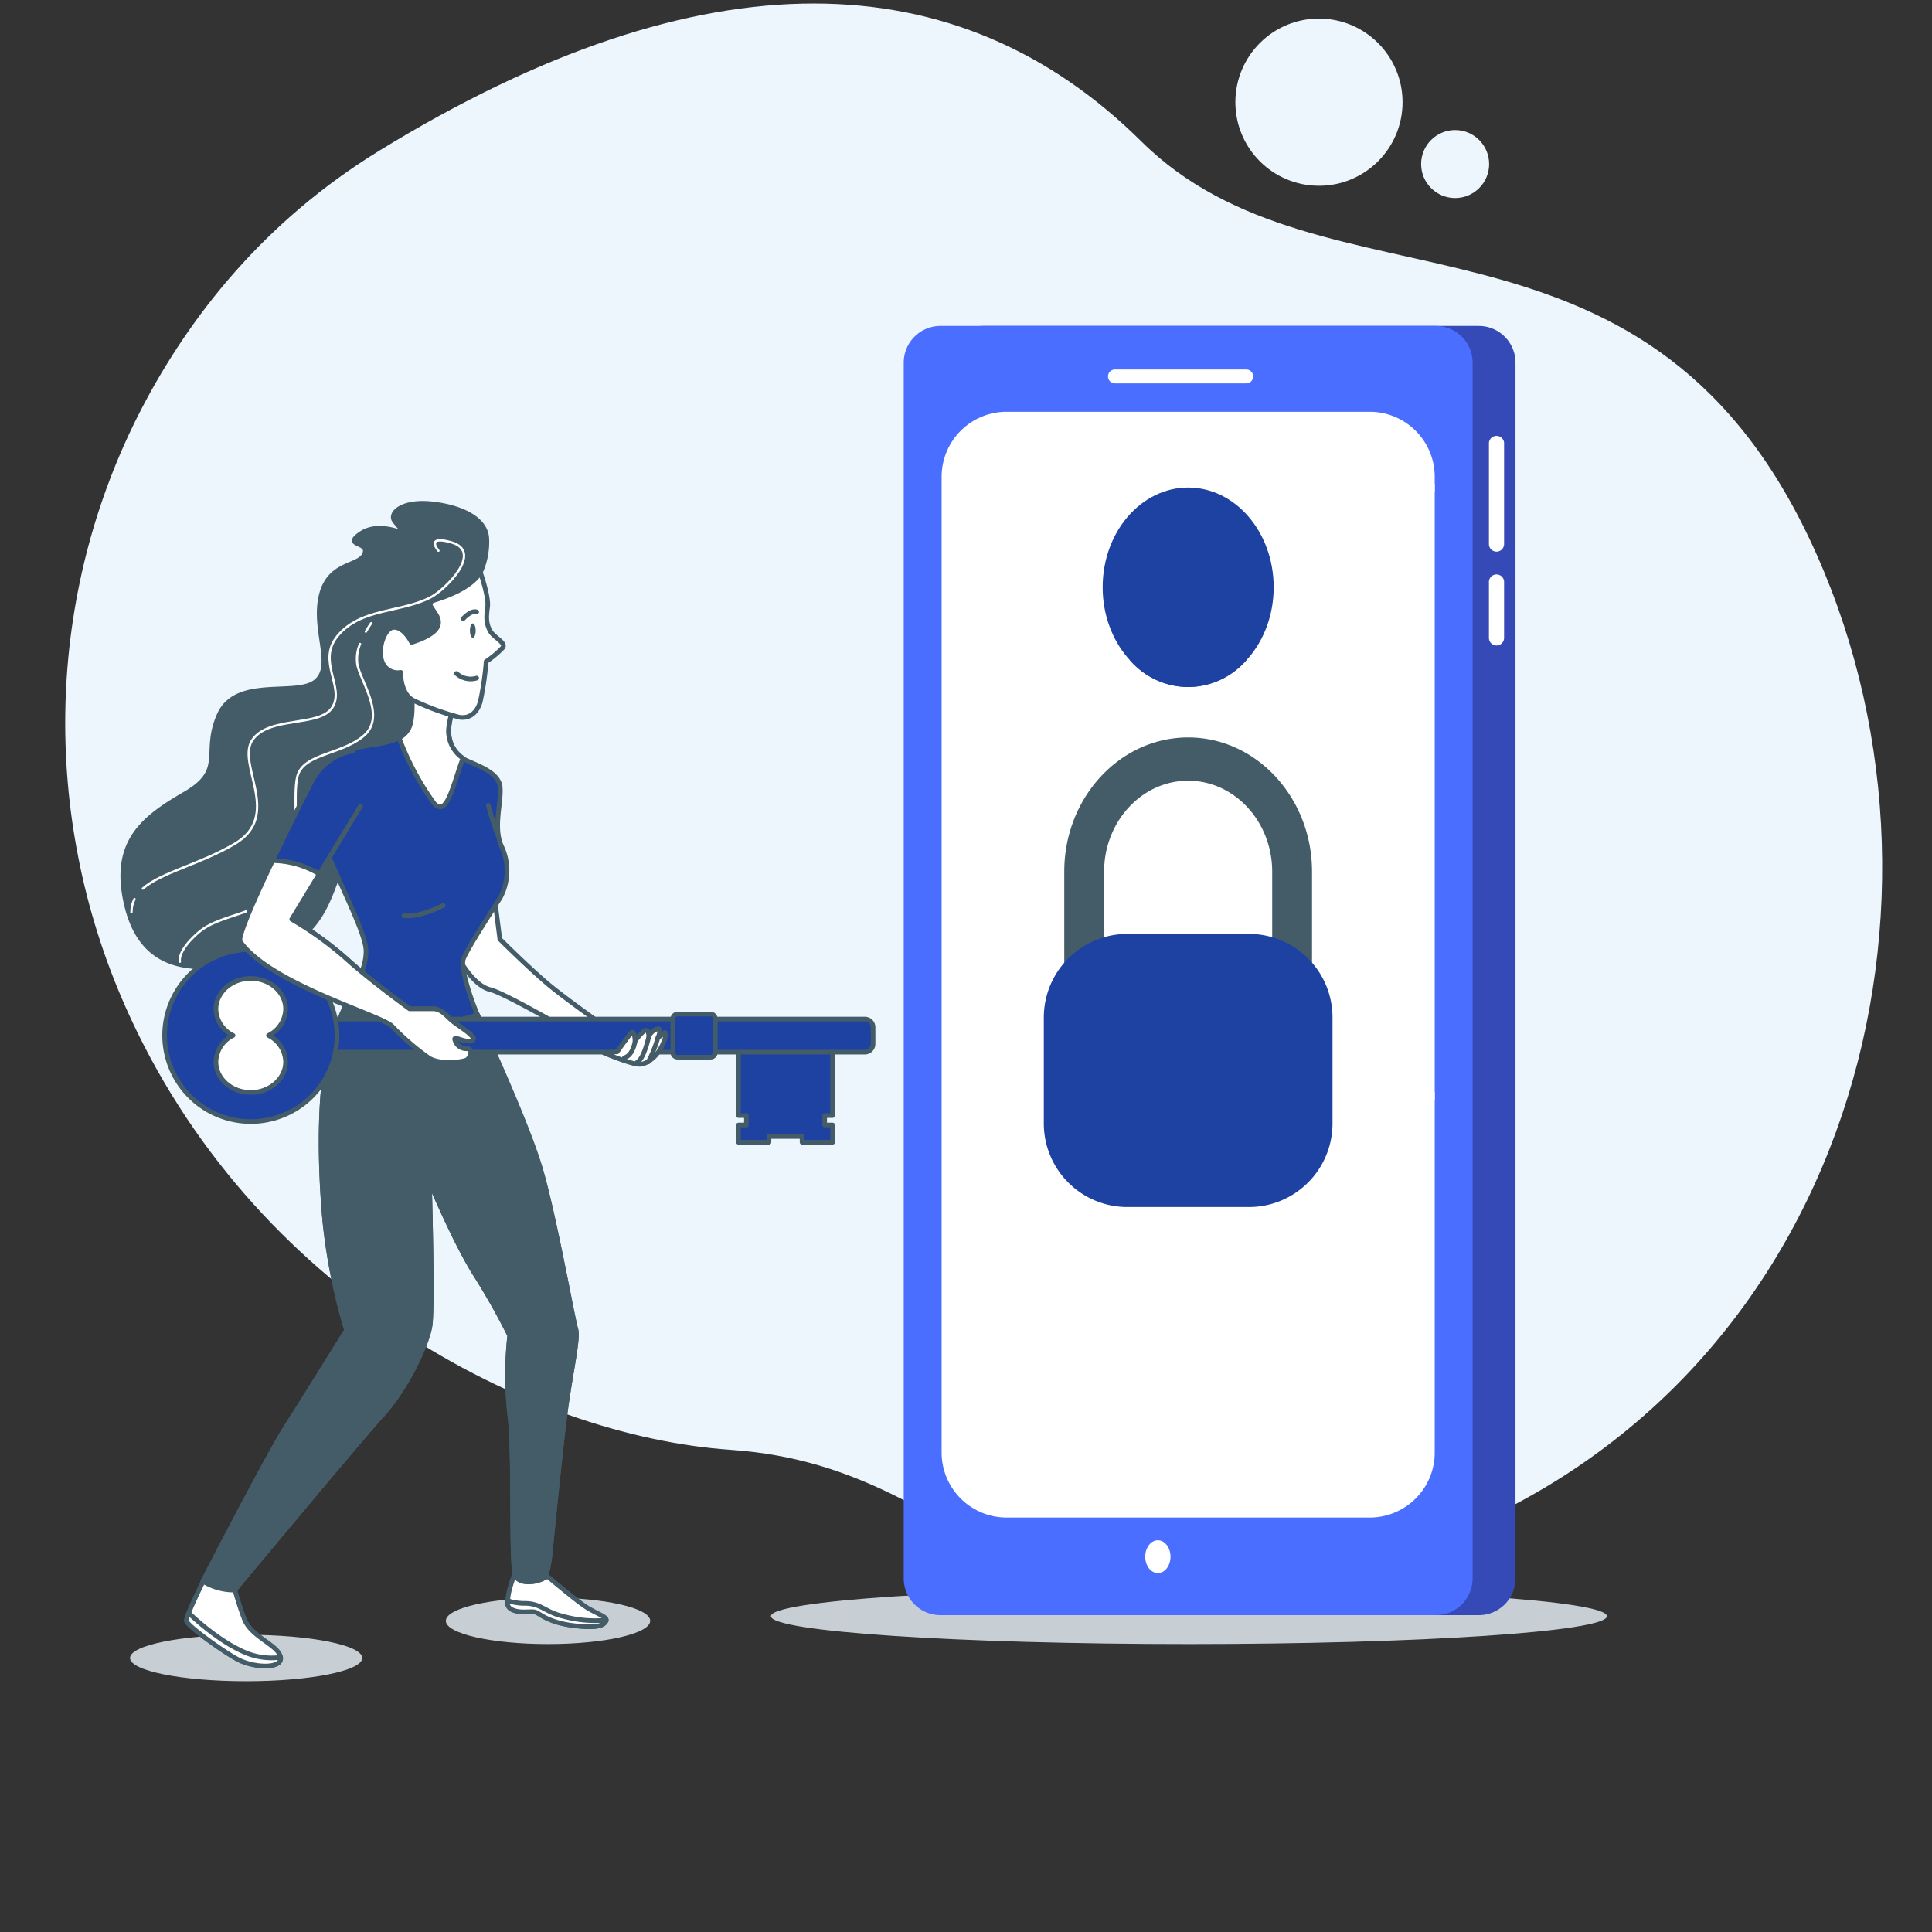 <svg width="208" height="208" viewBox="0 0 208 208" fill="none" xmlns="http://www.w3.org/2000/svg">
  <rect x="0" y="0" width="208" height="208" fill="#333333" stroke="none"/>
  <g clip-path="url(#a)">
    <path d="M13.478 108.325c-9.127-20.62-8.619-44.353 1.78-64.356 5.122-9.83 13.109-20.102 25.598-27.76 35.023-21.479 62.418-20.413 82.027-.98 19.609 19.43 53.704 4.359 71.919 42.77s4.704 91.15-40.872 108.063c-45.576 16.914-46.83-8.007-75.274-9.974-21.754-1.498-51.574-16.992-65.178-47.763" fill="#ECF6FC"/>
    <circle cx="9" cy="9" r="9" transform="matrix(-1 0 0 1 151 2)" fill="#ECF6FC"/>
    <circle cx="3.661" cy="3.661" r="3.661" transform="matrix(-1 0 0 1 160.321 14)" fill="#ECF6FC"/>
    <path opacity=".8" d="M26.5 181c6.904 0 12.5-1.119 12.5-2.5s-5.596-2.5-12.5-2.5-12.5 1.119-12.5 2.5 5.596 2.5 12.5 2.5m32.5-4c6.075 0 11-1.119 11-2.5s-4.925-2.5-11-2.5-11 1.119-11 2.5 4.925 2.5 11 2.5m69 0c24.853 0 45-1.343 45-3s-20.147-3-45-3-45 1.343-45 3 20.147 3 45 3" fill="#ECF6FC"/>
    <path d="M159.205 35.091h-53.338a3.954 3.954 0 0 0-3.953 3.954v130.889a3.954 3.954 0 0 0 3.953 3.954h53.338a3.954 3.954 0 0 0 3.954-3.954V39.045a3.954 3.954 0 0 0-3.954-3.954" fill="#3549B7"/>
    <path d="M161.113 59.389a.815.815 0 0 1-.814-.814V47.667a.82.82 0 0 1 1.632 0v10.888a.816.816 0 0 1-.818.834m0 10.104a.815.815 0 0 1-.814-.813v-6.096a.82.82 0 0 1 1.632 0v6.096a.82.82 0 0 1-.818.813" fill="#fff"/>
    <path d="M154.588 35.091H101.25a3.954 3.954 0 0 0-3.954 3.954v130.889a3.954 3.954 0 0 0 3.954 3.954h53.338a3.955 3.955 0 0 0 3.954-3.954V39.045a3.954 3.954 0 0 0-3.954-3.954" fill="#4A6EFF"/>
    <path d="M147.463 44.332h-39.088a7 7 0 0 0-7 7v105.047a7 7 0 0 0 7 7h39.088a7 7 0 0 0 7-7V51.332a7 7 0 0 0-7-7" fill="#fff"/>
    <path d="M120.036 40.528h14.133" stroke="#fff" stroke-width="1.498" stroke-linecap="round" stroke-linejoin="round"/>
    <path d="M126.017 167.592c0 .974-.609 1.763-1.363 1.763s-1.358-.789-1.358-1.763.609-1.767 1.358-1.767 1.363.789 1.363 1.767" fill="#fff"/>
    <path d="M127.919 73.956c5.084 0 9.206-4.805 9.206-10.733s-4.122-10.734-9.206-10.734c-5.085 0-9.206 4.806-9.206 10.734s4.121 10.733 9.206 10.733" fill="#1E42A2"/>
    <path d="M127.918 63.088c1.93 0 3.495-1.826 3.495-4.079s-1.565-4.078-3.495-4.078-3.494 1.826-3.494 4.078 1.564 4.079 3.494 4.079m.001 1.083c-3.495 0-6.356 2.681-6.356 5.991q.005.462.085.919a8.26 8.26 0 0 0 12.541 0q.075-.457.08-.919c0-3.31-2.846-5.99-6.35-5.99" fill="#1E42A2"/>
    <path d="M139.112 109.976h-22.386a2.24 2.24 0 0 1-2.147-2.321v-13.82c0-7.962 5.991-14.442 13.34-14.442 7.348 0 13.334 6.49 13.334 14.443v13.809a2.23 2.23 0 0 1-.587 1.609 2.24 2.24 0 0 1-1.554.722m-20.244-4.643h18.097V93.851c0-5.402-4.059-9.8-9.046-9.8-4.988 0-9.051 4.398-9.051 9.8z" fill="#435C68"/>
    <path d="M134.46 100.545h-13.083a9 9 0 0 0-9 9v11.405a9 9 0 0 0 9 9h13.083a9 9 0 0 0 9-9v-11.405a9 9 0 0 0-9-9" fill="#1E42A2"/>
    <path d="m132.446 120.789-2.306-5.546a4.1 4.1 0 0 0 1.622-3.305c0-2.212-1.652-3.994-3.694-3.994s-3.689 1.787-3.689 3.994a4.08 4.08 0 0 0 1.617 3.305l-2.301 5.546z" fill="#1E42A2"/>
    <path d="M147.294 61.795a.27.27 0 0 0-.049.202q.008.055.036.1a.28.28 0 0 0 .275.125.27.27 0 0 0 .177-.107l6.73-9.151v-.899zm-32.979 100.48a.3.3 0 0 0 .219-.109l2.497-3.375a.27.27 0 0 0-.262-.427.28.28 0 0 0-.178.107l-2.496 3.37a.265.265 0 0 0-.016.301.3.3 0 0 0 .071.079.25.25 0 0 0 .165.054m40.148-44.726-29.255 39.794a.27.27 0 0 0-.023.283.26.26 0 0 0 .1.107q.066.04.142.039a.3.3 0 0 0 .124-.027.3.3 0 0 0 .096-.082l28.816-39.2z" fill="#fff"/>
    <path d="M51.716 61.62a7.9 7.9 0 0 0 .699-3.494c0-2.232-2.7-3.525-5.876-3.88-3.175-.354-4.583.94-4.114 1.763a7.7 7.7 0 0 0 1.763 1.762s-3.175-1.762-5.292-.35c-2.117 1.414.943.825.354 2.232s-3.879.824-4.703 4.583c-.823 3.76 1.528 7.524-.589 9.171-2.116 1.648-8.486-.589-10.344 3.525s.78 5.94-3.684 8.527c-4.463 2.586-7.718 5.112-6.425 11.457s5.526 8.567 13.873 6.325c8.348-2.241 7.759-7.288 10.484-12.48 2.726-5.192 6.94-4.114 8.233-7.055s-.355-6.465-.235-9.17 2.82-3.29 3.88-6.49c1.057-3.2 1.976-6.426 1.976-6.426" fill="#435C68" stroke="#435C68" stroke-width=".499" stroke-linecap="round" stroke-linejoin="round"/>
    <path d="M14.478 96.796c-.219.442-.33.93-.325 1.423m33.05-38.93s-1.468-1.697 1.358-.909c3.56.999-.62 5.118-2.227 5.946-3.225 1.653-7.488 1.124-9.984 4.129-2.267 2.716.794 5.546-.565 7.698-1.357 2.152-6.794.904-8.601 3.495-1.807 2.59 3.28 8.152-1.927 11.207-3.765 2.212-7.888 3.06-9.88 4.813" stroke="#fff" stroke-width=".25" stroke-linecap="round" stroke-linejoin="round"/>
    <path d="M38.761 69.334a4.1 4.1 0 0 0-.27 2.291c.45 1.922 3.056 5.546.68 7.583s-6.456 1.922-7.13 4.309c-.674 2.386.68 8.94-1.582 11.981-2.262 3.04-6.68 2.83-9.056 4.868-2.377 2.037-2.037 3.17-2.037 3.17M39.96 67.097a10 10 0 0 0-.57.904" stroke="#fff" stroke-width=".25" stroke-linecap="round" stroke-linejoin="round"/>
    <path d="m53.239 96.616.574 4.493s2.995 2.996 5.197 4.848 7.843 5.771 7.843 5.771l-2.86.814s-9.351-5.542-11.199-5.991-3.23-3.115-3.804-3.924 2.746-6.82 4.249-6.01m5.711 73.102s2.825 2.386 3.993 3.185c1.169.799 2.531 1.158 2.317 1.593-.215.434-.8.868-3.55.499s-3.544-1.303-4.054-1.448c-.509-.145-1.737.22-2.675-.359-.939-.579.549-4.029.549-4.029a2.69 2.69 0 0 0 3.42.559" fill="#fff" stroke="#435C68" stroke-width=".499" stroke-linecap="round" stroke-linejoin="round"/>
    <path d="M65.25 174.497a.4.4 0 0 0 0-.07 12.9 12.9 0 0 1-4.723-.445c-1.777-.419-2.301-1.362-3.994-1.362a5.8 5.8 0 0 1-1.952-.32 1.03 1.03 0 0 0 .355.894c.938.579 2.171.214 2.676.359.504.145 1.303 1.088 4.053 1.448s3.365-.07 3.585-.504" fill="#fff" stroke="#435C68" stroke-width=".499" stroke-linecap="round" stroke-linejoin="round"/>
    <path d="M44.158 73.232s.544 3.665-.155 5.142-2.886 1.638-4.753 1.953c-1.867.314-6.155 1.947-5.691 6.155s5.846 13.325 5.846 15.896-1.638 3.894-3.43 8.881-1.557 14.263-.998 20.264a63.4 63.4 0 0 0 2.336 11.687s-4.493 7.249-6.49 10.364-8.986 16.679-8.986 16.679 0 .464 1.088.779a6.8 6.8 0 0 0 2.342.155s13.399-16.131 15.895-18.856 4.833-7.489 5.142-9.665c.31-2.177-.075-15.507-.075-15.507s2.801 6.7 4.993 10.13a72 72 0 0 1 3.654 6.49 39.2 39.2 0 0 0 0 8.487c.544 3.894.085 16.405.63 17.418.543 1.013 2.655.589 3.124.125s.69-3.495.69-3.495.933-9.485 1.497-13.948 1.498-8.263 1.173-9.276c-.324-1.014-2.261-11.847-3.744-16.974s-5.99-14.727-6.99-17.218c-.998-2.492-1.562-4.758-1.402-5.537s3.195-5.452 3.994-6.7a6.16 6.16 0 0 0 .154-5.531c-.933-2.027 0-4.758-.154-6.39-.155-1.633-2.571-2.342-3.82-2.96-1.248-.62-1.717-2.028-1.717-3.196a9 9 0 0 1 .704-2.855s-3.844-2.497-4.857-2.497" fill="#1E42A2" stroke="#435C68" stroke-width=".499" stroke-linecap="round" stroke-linejoin="round"/>
    <path d="M53.603 89.902a26 26 0 0 1-1.023-3.2m-9.097 11.877s1.408.31 4.229-1.099" stroke="#435C68" stroke-width=".499" stroke-linecap="round" stroke-linejoin="round"/>
    <path d="M58.26 126.066c-1.412-4.912-5.6-13.883-6.854-16.844-5.99 2.247-11.592.33-14.223-.909a38 38 0 0 0-1.208 2.946c-1.792 4.992-1.557 14.263-.998 20.264a63.4 63.4 0 0 0 2.336 11.687s-4.493 7.249-6.49 10.364-8.986 16.679-8.986 16.679 0 .464 1.088.779a6.8 6.8 0 0 0 2.342.155s13.399-16.13 15.895-18.856 4.833-7.489 5.142-9.665c.31-2.177-.075-15.507-.075-15.507s2.801 6.7 4.993 10.13a72 72 0 0 1 3.654 6.49 39.2 39.2 0 0 0 0 8.487c.544 3.894.085 16.405.63 17.418.543 1.013 2.655.589 3.124.125s.69-3.495.69-3.495.933-9.485 1.497-13.948 1.498-8.263 1.173-9.276-2.246-11.882-3.73-17.024" fill="#435C68" stroke="#435C68" stroke-width=".499" stroke-linecap="round" stroke-linejoin="round"/>
    <path d="M88.784 121.119V120.1h.853v-7.997H79.503v7.997h.854v1.019h-.859v1.857h3.29v-.624h3.565v.624h3.29v-1.857z" fill="#1E42A2" stroke="#435C68" stroke-width=".499" stroke-linecap="round" stroke-linejoin="round"/>
    <path d="M34.318 109.711h58.79a.89.89 0 0 1 .888.889v1.787a.89.89 0 0 1-.889.889h-58.79v-3.57z" fill="#1E42A2" stroke="#435C68" stroke-width=".499" stroke-linecap="round" stroke-linejoin="round"/>
    <path d="M76.513 109.177h-3.58a.495.495 0 0 0-.494.494v3.65c0 .273.221.494.494.494h3.58a.494.494 0 0 0 .494-.494v-3.65a.495.495 0 0 0-.494-.494m-40.356 3.82a9.28 9.28 0 0 0-7.659-10.658 9.28 9.28 0 0 0-10.658 7.659 9.281 9.281 0 0 0 18.318 2.999" fill="#1E42A2" stroke="#435C68" stroke-width=".499" stroke-linecap="round" stroke-linejoin="round"/>
    <path d="M28.906 111.474a3.25 3.25 0 0 0 1.842-2.836c0-1.822-1.677-3.3-3.75-3.3-2.071 0-3.748 1.498-3.748 3.3a3.24 3.24 0 0 0 1.842 2.836 3.25 3.25 0 0 0-1.842 2.84c0 1.823 1.677 3.3 3.749 3.3s3.749-1.497 3.749-3.3a3.26 3.26 0 0 0-1.842-2.84m36.114 1.882s2.906 1.228 3.805 1.228c.898 0 1.937-.904 2.45-1.997.515-1.093.5-1.613.196-1.353l-.644.499s.499-1.093-.065-.963c-.391.13-.715.408-.904.774 0 0-.065-.969-.579-.5a6 6 0 0 0-.904 1.034s-.065-1.223-.39-.904c-.324.32-1.542 2.062-1.542 2.062z" fill="#fff" stroke="#435C68" stroke-width=".499" stroke-linecap="round" stroke-linejoin="round"/>
    <path d="M68.375 112.068s-.195 1.547-1.158 1.807z" fill="#fff"/>
    <path d="M68.375 112.068s-.195 1.547-1.158 1.807" stroke="#435C68" stroke-width=".499" stroke-linecap="round" stroke-linejoin="round"/>
    <path d="M69.858 111.553s-.5 2.447-1.288 2.836z" fill="#fff"/>
    <path d="M69.858 111.553s-.5 2.447-1.288 2.836" stroke="#435C68" stroke-width=".499" stroke-linecap="round" stroke-linejoin="round"/>
    <path d="M70.826 111.743a14 14 0 0 1-1.033 2.581z" fill="#fff"/>
    <path d="M70.826 111.743a14 14 0 0 1-1.033 2.581" stroke="#435C68" stroke-width=".499" stroke-linecap="round" stroke-linejoin="round"/>
    <path d="M49.844 81.63a3.55 3.55 0 0 1-1.558-3.096 9 9 0 0 1 .729-2.805s-3.82-2.497-4.833-2.497c0 0 .545 3.665-.154 5.142-.23.46-.603.832-1.064 1.059a29.8 29.8 0 0 0 3.72 6.99c1.403 1.761 2.086-1.953 3.16-4.794" fill="#fff" stroke="#435C68" stroke-width=".499" stroke-linecap="round" stroke-linejoin="round"/>
    <path d="M38.057 80.83a6.24 6.24 0 0 0-4.493 3.29c-1.538 2.966-8.258 16.425-7.684 17.229 3.265 4.593 15.142 7.898 16.35 9.106a27.4 27.4 0 0 0 3.96 3.42c1.207.769 3.619.439 4.058.22.44-.22.769-1.209 0-1.209a1.286 1.286 0 0 1-1.268-.998c-.11-.439 1.208.439 1.867.11.659-.33-1.473-1.533-2.132-2.082s-1.208-1.313-2.087-1.313h-2.53s-4.044-2.93-6.49-5.112a37 37 0 0 0-6.196-4.523l7.413-12.196" fill="#1E42A2"/>
    <path d="M38.057 80.83a6.24 6.24 0 0 0-4.493 3.29c-1.538 2.966-8.258 16.425-7.684 17.229 3.265 4.593 15.142 7.898 16.35 9.106a27.4 27.4 0 0 0 3.96 3.42c1.207.769 3.619.439 4.058.22.44-.22.769-1.209 0-1.209a1.286 1.286 0 0 1-1.268-.998c-.11-.439 1.208.439 1.867.11.659-.33-1.473-1.533-2.132-2.082s-1.208-1.313-2.087-1.313h-2.53s-4.044-2.93-6.49-5.112a37 37 0 0 0-6.196-4.523l7.413-12.196" stroke="#435C68" stroke-width=".499" stroke-linecap="round" stroke-linejoin="round"/>
    <path d="M48.71 109.921c-.659-.549-1.208-1.313-2.086-1.313h-2.532s-4.043-2.93-6.49-5.112a37 37 0 0 0-6.195-4.523l2.966-4.882a9.9 9.9 0 0 0-5.023-1.433c-1.997 4.163-3.789 8.277-3.494 8.711 3.265 4.593 15.141 7.898 16.35 9.106a27.4 27.4 0 0 0 3.958 3.42c1.209.769 3.62.439 4.06.22.438-.22.768-1.208 0-1.208a1.28 1.28 0 0 1-1.268-.999c-.11-.439 1.207.439 1.866.11.66-.33-1.453-1.543-2.112-2.097m4.02-42.065c-.39-.779-.39-1.403-.235-2.496.155-1.094-.779-3.745-.779-3.745-.953 1.648-3.71 2.626-4.927 2.996-1.343.41.619 1.338.409 2.58-.21 1.244-2.89 1.963-2.89 1.963s-.784-1.613-1.873-1.613-1.862 2.496-1.243 3.82a1.77 1.77 0 0 0 1.952 1.023s-.075 2.341 1.403 3.04a27.5 27.5 0 0 0 4.913 1.792c.933.155 1.867-.31 2.256-1.712.304-1.414.513-2.847.624-4.288a10 10 0 0 0 1.792-1.498c.375-.54-1.013-1.083-1.402-1.862" fill="#fff" stroke="#435C68" stroke-width=".499" stroke-linecap="round" stroke-linejoin="round"/>
    <path d="M51.212 67.89c0 .43-.14.775-.31.775s-.31-.345-.31-.774.14-.774.31-.774.31.344.31.774" fill="#435C68"/>
    <path d="M49.869 66.603s.828-.934 1.447-.724m.001 7.124a2.25 2.25 0 0 1-2.172-.5" stroke="#435C68" stroke-width=".499" stroke-linecap="round" stroke-linejoin="round"/>
    <path d="M21.872 170.253s-1.862 3.734-1.792 4.244 3.764 3.185 5.491 4.123 4.853 1.089 4.633-.214-3.185-2.172-3.909-4.129a32 32 0 0 1-.998-3.09 6.4 6.4 0 0 1-3.425-.934" fill="#fff" stroke="#435C68" stroke-width=".499" stroke-linecap="round" stroke-linejoin="round"/>
    <path d="M30.214 178.426a7.3 7.3 0 0 1-3.909-.555c-2.68-1.163-5.277-3.539-5.99-4.213a2.7 2.7 0 0 0-.24.854c.075.499 3.764 3.185 5.491 4.123 1.728.939 4.828 1.069 4.648-.209" fill="#fff" stroke="#435C68" stroke-width=".499" stroke-linecap="round" stroke-linejoin="round"/>
  </g>
  <defs>
    <clipPath id="a">
      <path fill="#fff" d="M0 0h208v208H0z"/>
    </clipPath>
  </defs>
</svg>
